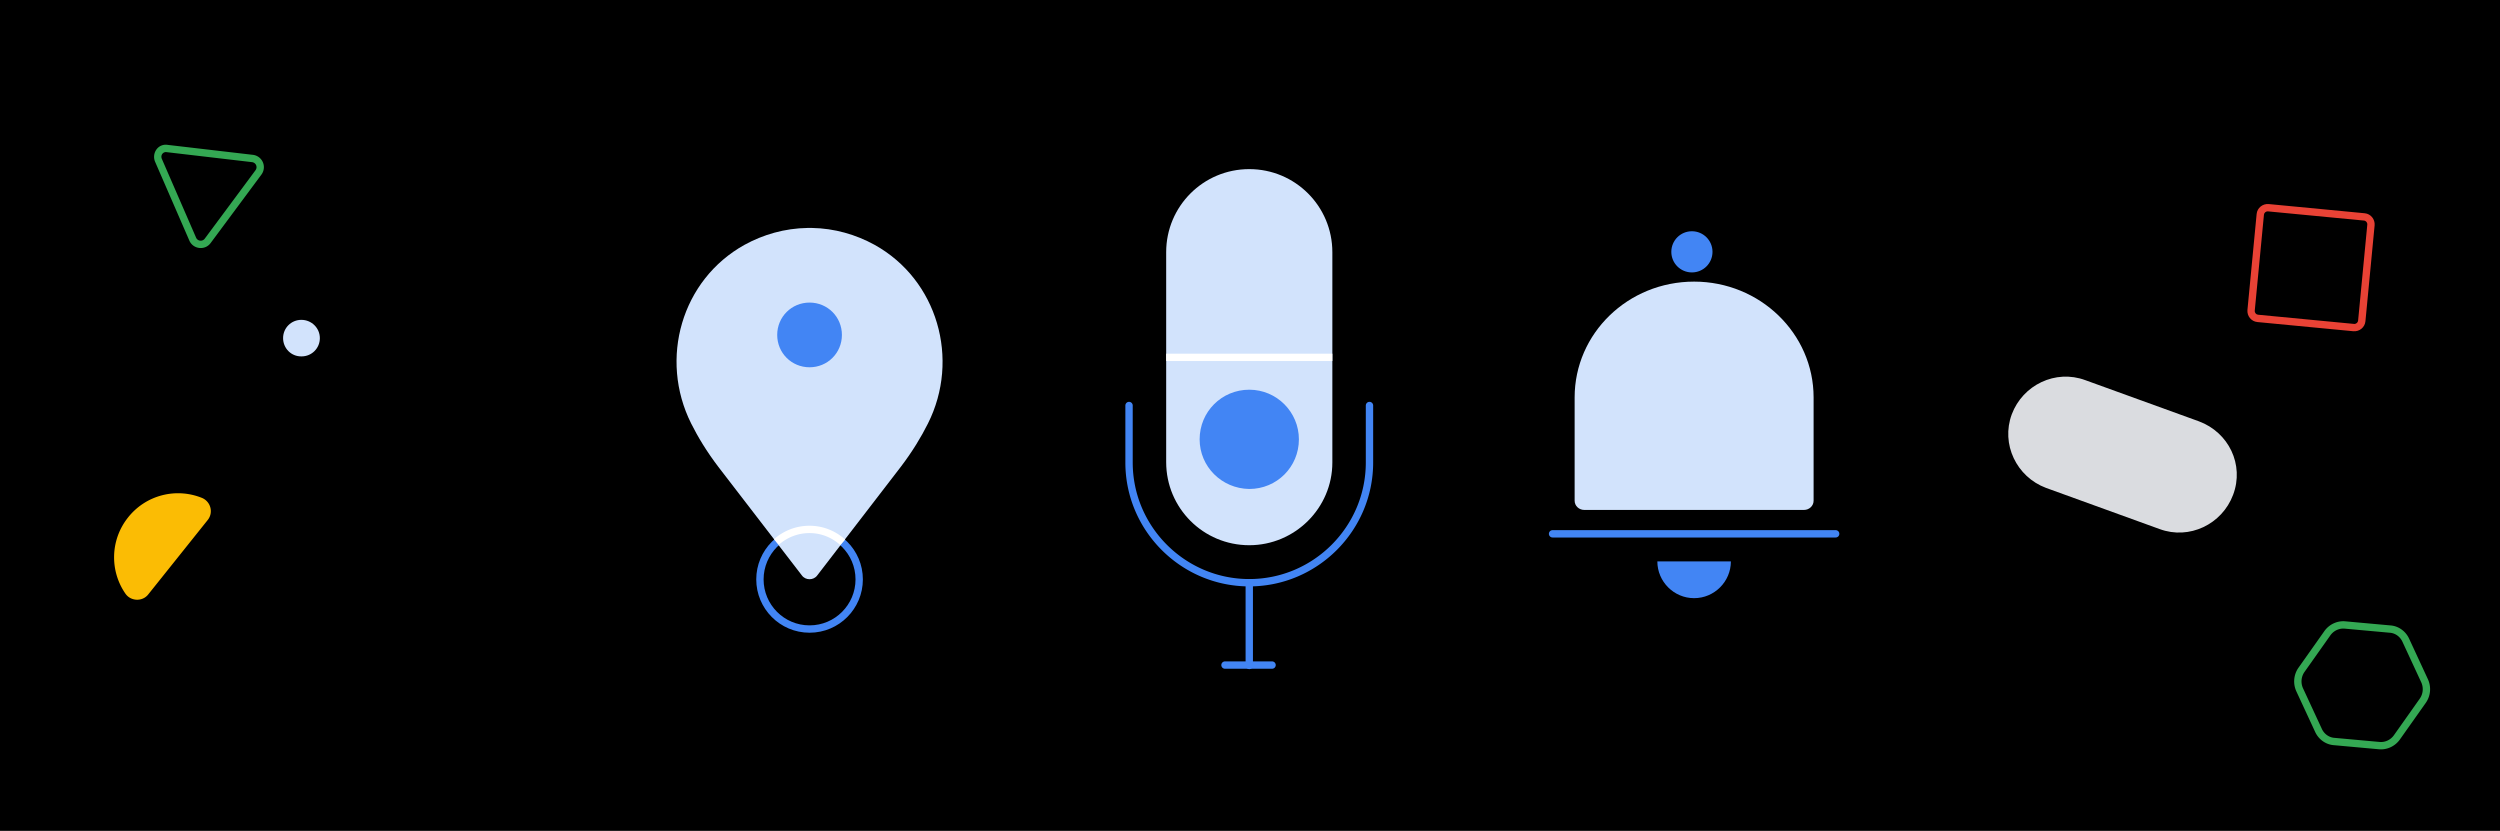 <svg fill="none" height="226" viewBox="0 0 680 226" width="680" xmlns="http://www.w3.org/2000/svg"><path d="M0 0h680v226H0z" fill="#"/><path clip-rule="evenodd" d="M637.997 169.005l12.076 1.097c2.282.128 4.293 1.567 5.238 3.684l5.1 11.001.003.007a6.49 6.49 0 0 1-.59 6.373l-.007.01-6.997 9.895c-1.3 1.887-3.545 2.96-5.817 2.723l-12.075-1.097c-2.283-.128-4.294-1.567-5.238-3.684l-5.101-11.001-.003-.007a6.492 6.492 0 0 1 .59-6.373l.007-.01 6.997-9.895c1.3-1.886 3.545-2.96 5.817-2.723zm-.202 1.989c-1.523-.16-3.072.564-3.971 1.873l-.007.01-6.996 9.895a4.488 4.488 0 0 0-.41 4.415l5.1 11 .003.007c.654 1.473 2.032 2.428 3.539 2.507l.019.001 12.126 1.103h.007c1.523.161 3.072-.563 3.971-1.872l.007-.01 6.997-9.895a4.49 4.49 0 0 0 .409-4.415l-5.1-11-.003-.007c-.654-1.473-2.032-2.428-3.539-2.507l-.019-.001-12.126-1.103z" fill="#34a853" fill-rule="evenodd"/><path clip-rule="evenodd" d="M616.907 57.496c-.572-.051-1.063.368-1.111.895l-.001.004-2.499 26.096v.002c-.051.572.368 1.063.894 1.111h.005l26.095 2.5h.002c.573.051 1.064-.368 1.112-.894v-.005l2.5-26.095v-.002c.051-.573-.368-1.064-.895-1.112h-.004l-26.096-2.5h-.002zm-3.103.71c.154-1.671 1.661-2.85 3.286-2.702h.005l26.095 2.5h.003c1.672.154 2.851 1.66 2.703 3.287l-.001.004-2.499 26.096v.002c-.154 1.672-1.661 2.85-3.287 2.703h-.004l-26.096-2.5h-.002c-1.672-.154-2.851-1.66-2.703-3.287v-.004l2.5-26.096v-.002z" fill="#e94235" fill-rule="evenodd"/><path d="M598.1 114.6l-30.9-11.2c-8.1-3-17 1.3-20 9.3-3 8.1 1.3 17 9.3 20l30.9 11.2c8.1 3 17-1.3 20-9.3 3.1-8.2-1.2-17-9.3-20z" fill="#dadce0"/><path d="M465.8 68.5c0 3.1-2.5 5.6-5.6 5.6s-5.6-2.5-5.6-5.6 2.5-5.6 5.6-5.6 5.6 2.5 5.6 5.6z" fill="#4285f4"/><path d="M493.3 108.1c0-17.4-14.6-31.5-32.5-31.5-18 0-32.5 14.1-32.5 31.5v28.1c0 1.4 1.2 2.5 2.6 2.5h59.8c1.4 0 2.6-1.1 2.6-2.5z" fill="#d2e3fc"/><g fill="#4285f4"><path clip-rule="evenodd" d="M421.3 145.2a1 1 0 0 1 1-1h77a1 1 0 0 1 0 2h-77a1 1 0 0 1-1-1z" fill-rule="evenodd"/><path d="M460.8 162.7c5.5 0 10-4.5 10-10h-20c0 5.5 4.5 10 10 10z"/><path clip-rule="evenodd" d="M205.7 157.6c0-7.947 6.443-14.5 14.5-14.5 7.947 0 14.5 6.443 14.5 14.5 0 7.947-6.443 14.5-14.5 14.5s-14.5-6.553-14.5-14.5zm14.5-12.5c-6.943 0-12.5 5.647-12.5 12.5s5.557 12.5 12.5 12.5 12.5-5.647 12.5-12.5c0-6.943-5.648-12.5-12.5-12.5z" fill-rule="evenodd"/></g><path d="M252.4 115.2c-1.8 3.6-4.2 7.6-7.4 11.8l-22.7 29.5c-1 1.4-3.2 1.4-4.2 0L195.4 127c-3.2-4.2-5.6-8.2-7.4-11.8-8.8-17.6-2.6-39.1 14.5-48.6 5.1-2.8 10.9-4.5 17.2-4.6h1.1c6.2.1 12 1.8 17.1 4.6 17.1 9.5 23.3 31.1 14.5 48.6z" fill="#d2e3fc"/><path d="M229 91.1c0 4.9-3.9 8.8-8.8 8.8s-8.8-3.9-8.8-8.8 3.9-8.8 8.8-8.8 8.8 3.9 8.8 8.8z" fill="#4285f4"/><path clip-rule="evenodd" d="M210.542 146.647c2.57-2.249 5.9-3.647 9.658-3.647 3.656 0 7.095 1.398 9.676 3.763l-1.352 1.474A12.33 12.33 0 0 0 220.2 145c-3.242 0-6.112 1.202-8.341 3.153z" fill="#fff" fill-rule="evenodd"/><path clip-rule="evenodd" d="M307.1 109.3a1 1 0 0 1 1 1v15.5c0 17.448 14.252 31.7 31.7 31.7s31.7-14.252 31.7-31.7v-15.5a1 1 0 0 1 2 0v15.5c0 18.552-15.148 33.7-33.7 33.7s-33.7-15.148-33.7-33.7v-15.5a1 1 0 0 1 1-1z" fill="#4285f4" fill-rule="evenodd"/><path d="M339.8 148.3c-12.5 0-22.6-10.1-22.6-22.6V68.6c0-12.5 10.1-22.6 22.6-22.6s22.6 10.1 22.6 22.6v57.2c0 12.4-10.2 22.5-22.6 22.5z" fill="#d2e3fc"/><path clip-rule="evenodd" d="M362.4 98.2h-45.2v-2h45.2z" fill="#fff" fill-rule="evenodd"/><path clip-rule="evenodd" d="M339.8 157.5a1 1 0 0 1 1 1V181a1 1 0 0 1-2 0v-22.5a1 1 0 0 1 1-1z" fill="#4285f4" fill-rule="evenodd"/><path d="M353.3 119.5c0 7.5-6 13.5-13.5 13.5-7.5-.1-13.5-6.1-13.5-13.5 0-7.5 6-13.5 13.5-13.5s13.5 6.1 13.5 13.5z" fill="#4285f4"/><path clip-rule="evenodd" d="M332.2 180.9a1 1 0 0 1 1-1H346a1 1 0 0 1 0 2h-12.8a1 1 0 0 1-1-1z" fill="#4285f4" fill-rule="evenodd"/><path d="M87 91.97c0 2.76-2.209 4.969-4.97 4.969C79.21 97 77 94.73 77 91.969 77 89.21 79.209 87 81.97 87c2.76 0 5.03 2.209 5.03 4.97z" fill="#d2e3fc"/><path d="M40.327 161.675c-1.562 2.01-4.7 1.9-6.164-.134-4.294-6.113-4.248-14.585.625-20.739a17.327 17.327 0 0 1 20.19-5.353c2.345 1.016 3.115 3.943 1.553 5.953z" fill="#fbbc04"/><path clip-rule="evenodd" d="M45.638 39.41l23.073 2.696a3.38 3.38 0 0 1 2.395 5.385l-.003.005L57.306 66.09l-.001.003c-1.566 2.13-4.828 1.7-5.826-.704l-9.3-21.4-.004-.01c-.958-2.326.809-4.994 3.463-4.57zm-1.617 3.801l9.3 21.4.004.008a1.368 1.368 0 0 0 2.369.29l.003-.005L69.494 46.31l.001-.002c.644-.881.128-2.094-1-2.213h-.011L45.36 41.39l-.024-.004c-.93-.154-1.746.763-1.315 1.825z" fill="#34a853" fill-rule="evenodd"/></svg>